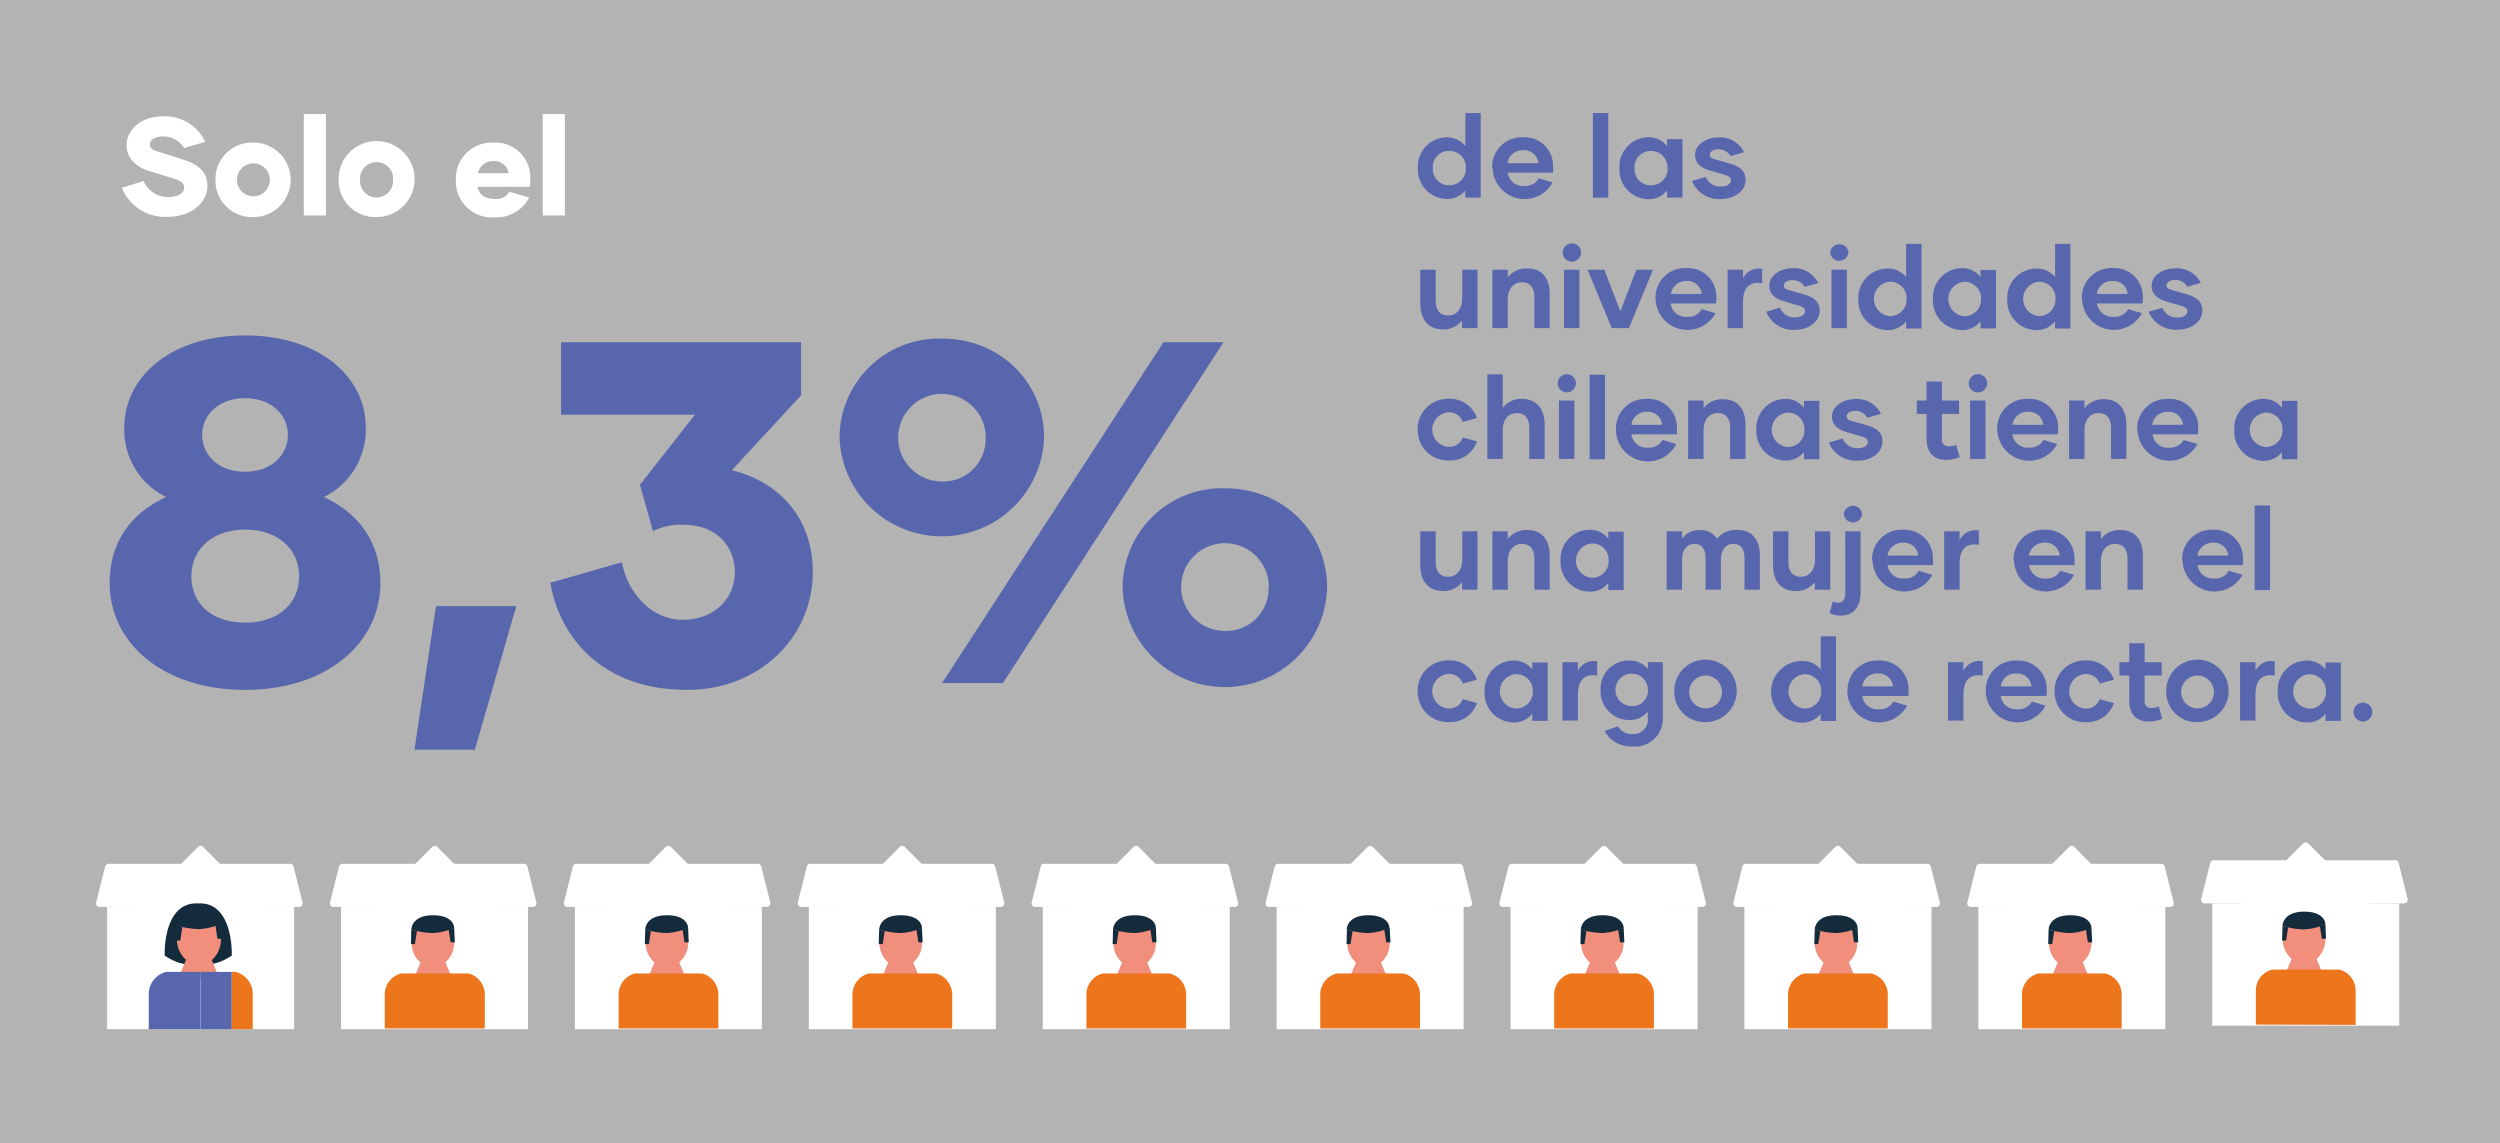 <svg xmlns="http://www.w3.org/2000/svg" viewBox="0 0 324.88 148.59"><rect x="0" y="0" width="324.88" height="148.59" fill="#808080" stroke="none"/><defs><style>.cls-1,.cls-3{fill:#fff;}.cls-1{opacity:0.4;}.cls-2{fill:#5867ad;}.cls-4{fill:#f18f7c;}.cls-5{fill:#ed751c;}.cls-6{fill:#132b3b;}</style></defs><title>Recurso 11</title><g id="Capa_2" data-name="Capa 2"><g id="Capa_1-2" data-name="Capa 1"><rect class="cls-1" x="88.15" y="-88.15" width="148.59" height="324.88" transform="translate(236.73 -88.15) rotate(90)"/><path class="cls-2" d="M192.42,14.69v11h-2v-.93A3,3,0,0,1,188,25.85a3.82,3.82,0,0,1-3.75-4,3.8,3.8,0,0,1,3.75-4A3,3,0,0,1,190.43,19V14.69Zm-1.93,7.14a2.13,2.13,0,0,0-2.16-2.22,2.08,2.08,0,0,0-2.13,2.22,2.1,2.1,0,0,0,2.13,2.25A2.15,2.15,0,0,0,190.49,21.83Z"/><path class="cls-2" d="M193.91,21.84a3.84,3.84,0,0,1,4-4,3.7,3.7,0,0,1,3.91,3.9,4.11,4.11,0,0,1,0,.7h-5.89a2,2,0,0,0,2.2,1.73,2,2,0,0,0,1.85-1l1.78.53a4.14,4.14,0,0,1-7.78-1.85Zm6-.64a1.86,1.86,0,0,0-2-1.68,1.94,1.94,0,0,0-2,1.68Z"/><path class="cls-2" d="M207,14.69h2v11h-2Z"/><path class="cls-2" d="M210.45,21.84a3.8,3.8,0,0,1,3.75-4A3,3,0,0,1,216.64,19v-.91h2v7.59h-2v-.93a3,3,0,0,1-2.44,1.14A3.82,3.82,0,0,1,210.45,21.84Zm6.25,0a2.13,2.13,0,0,0-2.16-2.22,2.09,2.09,0,0,0-2.13,2.22,2.11,2.11,0,0,0,2.13,2.25A2.15,2.15,0,0,0,216.7,21.83Z"/><path class="cls-2" d="M219.88,23.51l1.79-.53a2,2,0,0,0,2,1.26c.76,0,1.26-.36,1.26-.78s-.29-.58-.84-.75l-1.94-.57c-1.08-.31-1.87-.94-1.87-2,0-1.28,1.38-2.28,3-2.28a3.46,3.46,0,0,1,3.36,1.92l-1.75.51a1.81,1.81,0,0,0-1.62-.89c-.62,0-1.08.33-1.08.69s.21.48.63.6l1.89.54c1.14.33,2.13.8,2.13,2.16s-1.35,2.48-3.29,2.48A3.78,3.78,0,0,1,219.88,23.51Z"/><path class="cls-2" d="M192,35.05v7.59h-2v-1a3,3,0,0,1-2.43,1.17c-2,0-3-1.34-3-3.38V35.05h2V39.1c0,1.15.52,1.9,1.62,1.9s1.83-.87,1.83-2.22V35.05Z"/><path class="cls-2" d="M201.39,38.2v4.44h-2V38.57c0-1.15-.53-1.89-1.62-1.89s-1.83.87-1.83,2.21v3.75h-2V35.05h2v1a3,3,0,0,1,2.45-1.17C200.38,34.84,201.39,36.17,201.39,38.2Z"/><path class="cls-2" d="M203.08,32.81A1.19,1.19,0,1,1,204.27,34,1.17,1.17,0,0,1,203.08,32.81Zm.17,2.24h2v7.59h-2Z"/><path class="cls-2" d="M214.81,35.05l-3.13,7.59h-2.23l-3.14-7.59h2.17l2.09,5.4,2.08-5.4Z"/><path class="cls-2" d="M215.13,38.84a3.84,3.84,0,0,1,4-4,3.7,3.7,0,0,1,3.91,3.9,3.3,3.3,0,0,1-.05.7h-5.89a2,2,0,0,0,2.2,1.73,2,2,0,0,0,1.85-1l1.78.53a4.14,4.14,0,0,1-7.78-1.85Zm6-.64a1.85,1.85,0,0,0-2-1.68,2,2,0,0,0-2,1.68Z"/><path class="cls-2" d="M229,34.94V36.8c-1.62-.25-2.5.5-2.5,2.54v3.3h-2V35.05h2v1.12A2.29,2.29,0,0,1,229,34.94Z"/><path class="cls-2" d="M229.53,40.51l1.78-.53a2,2,0,0,0,2,1.26c.77,0,1.26-.36,1.26-.78s-.28-.58-.84-.75l-1.93-.57c-1.08-.31-1.88-.94-1.88-2,0-1.28,1.38-2.28,3-2.28a3.47,3.47,0,0,1,3.36,1.92l-1.76.51a1.8,1.8,0,0,0-1.62-.89c-.61,0-1.08.33-1.08.69s.21.48.63.6l1.89.54c1.14.33,2.13.8,2.13,2.16s-1.35,2.48-3.28,2.48A3.76,3.76,0,0,1,229.53,40.51Z"/><path class="cls-2" d="M237.84,32.81a1.19,1.19,0,0,1,2.37,0,1.19,1.19,0,0,1-2.37,0Zm.16,2.24h2v7.59h-2Z"/><path class="cls-2" d="M249.7,31.69v11h-2v-.93a3,3,0,0,1-2.45,1.14,3.82,3.82,0,0,1-3.75-4,3.8,3.8,0,0,1,3.75-4A3,3,0,0,1,247.71,36V31.69Zm-1.93,7.14a2.13,2.13,0,0,0-2.16-2.22,2.24,2.24,0,0,0,0,4.47A2.15,2.15,0,0,0,247.77,38.83Z"/><path class="cls-2" d="M251.19,38.84a3.8,3.8,0,0,1,3.75-4A3,3,0,0,1,257.38,36v-.91h2v7.59h-2v-.93a3,3,0,0,1-2.44,1.14A3.82,3.82,0,0,1,251.19,38.84Zm6.25,0a2.13,2.13,0,0,0-2.16-2.22,2.24,2.24,0,0,0,0,4.47A2.15,2.15,0,0,0,257.44,38.83Z"/><path class="cls-2" d="M269.05,31.69v11h-2v-.93a3,3,0,0,1-2.45,1.14,3.82,3.82,0,0,1-3.75-4,3.8,3.8,0,0,1,3.75-4A3,3,0,0,1,267.06,36V31.69Zm-1.93,7.14A2.13,2.13,0,0,0,265,36.61a2.24,2.24,0,0,0,0,4.47A2.15,2.15,0,0,0,267.12,38.83Z"/><path class="cls-2" d="M270.54,38.84a3.84,3.84,0,0,1,4-4,3.7,3.7,0,0,1,3.92,3.9,3.3,3.3,0,0,1-.05.7h-5.89a2,2,0,0,0,2.2,1.73,2,2,0,0,0,1.85-1l1.78.53a4.14,4.14,0,0,1-7.78-1.85Zm5.95-.64a1.86,1.86,0,0,0-2-1.68,1.94,1.94,0,0,0-2,1.68Z"/><path class="cls-2" d="M279.22,40.51,281,40a2,2,0,0,0,2,1.26c.76,0,1.26-.36,1.26-.78s-.29-.58-.84-.75l-1.94-.57c-1.08-.31-1.87-.94-1.87-2,0-1.28,1.38-2.28,3-2.28A3.46,3.46,0,0,1,286,36.76l-1.75.51a1.81,1.81,0,0,0-1.62-.89c-.62,0-1.08.33-1.08.69s.21.48.63.6l1.89.54c1.14.33,2.13.8,2.13,2.16s-1.35,2.48-3.29,2.48A3.78,3.78,0,0,1,279.22,40.51Z"/><path class="cls-2" d="M184.23,55.83a3.91,3.91,0,0,1,4-4,3.7,3.7,0,0,1,3.7,2.49l-1.84.52a1.87,1.87,0,0,0-1.86-1.26,2.25,2.25,0,0,0,0,4.49,1.85,1.85,0,0,0,1.86-1.22l1.84.51a3.66,3.66,0,0,1-3.68,2.48A3.93,3.93,0,0,1,184.23,55.83Z"/><path class="cls-2" d="M200.73,55.2v4.44h-2V55.57c0-1.15-.52-1.89-1.62-1.89s-1.83.87-1.83,2.21v3.75h-2v-11h2V53a3,3,0,0,1,2.45-1.17C199.73,51.84,200.73,53.17,200.73,55.2Z"/><path class="cls-2" d="M202.43,49.81a1.18,1.18,0,0,1,2.36,0,1.18,1.18,0,0,1-2.36,0Zm.16,2.24h2v7.59h-2Z"/><path class="cls-2" d="M206.57,48.69h2v11h-2Z"/><path class="cls-2" d="M210,55.84a3.84,3.84,0,0,1,4-4,3.7,3.7,0,0,1,3.92,3.9,3.3,3.3,0,0,1,0,.7H212a2,2,0,0,0,2.21,1.73,1.94,1.94,0,0,0,1.84-1l1.78.53A4.14,4.14,0,0,1,210,55.84ZM216,55.2a1.86,1.86,0,0,0-2-1.68,1.94,1.94,0,0,0-2,1.68Z"/><path class="cls-2" d="M226.83,55.2v4.44h-2V55.57c0-1.15-.53-1.89-1.62-1.89s-1.83.87-1.83,2.21v3.75h-2V52.05h2v1a3,3,0,0,1,2.44-1.17C225.82,51.84,226.83,53.17,226.83,55.2Z"/><path class="cls-2" d="M228.24,55.84a3.8,3.8,0,0,1,3.75-4A3,3,0,0,1,234.43,53v-.91h2v7.59h-2v-.93A3,3,0,0,1,232,59.85,3.82,3.82,0,0,1,228.24,55.84Zm6.25,0a2.13,2.13,0,0,0-2.16-2.22,2.24,2.24,0,0,0,0,4.47A2.15,2.15,0,0,0,234.49,55.83Z"/><path class="cls-2" d="M237.67,57.51l1.79-.53a2,2,0,0,0,2,1.26c.76,0,1.26-.36,1.26-.78s-.29-.58-.84-.75l-1.94-.57c-1.08-.31-1.87-.94-1.87-2,0-1.28,1.38-2.28,3-2.28a3.46,3.46,0,0,1,3.36,1.92l-1.75.51a1.81,1.81,0,0,0-1.62-.89c-.62,0-1.08.33-1.08.69s.21.48.63.6l1.89.54c1.14.33,2.13.8,2.13,2.16s-1.35,2.48-3.29,2.48A3.78,3.78,0,0,1,237.67,57.51Z"/><path class="cls-2" d="M254.67,59.4a4.55,4.55,0,0,1-1.77.36c-1.74,0-2.54-1.08-2.54-2.72V53.79h-1.27V52.05h1.27V49.59h2v2.46h2.22v1.74h-2.22V57a.84.84,0,0,0,.93,1,1.86,1.86,0,0,0,.9-.21Z"/><path class="cls-2" d="M255.85,49.81A1.19,1.19,0,1,1,257,51,1.17,1.17,0,0,1,255.85,49.81Zm.17,2.24h2v7.59h-2Z"/><path class="cls-2" d="M259.53,55.84a3.84,3.84,0,0,1,4-4,3.7,3.7,0,0,1,3.92,3.9,3.3,3.3,0,0,1-.05.7h-5.89a2,2,0,0,0,2.2,1.73,2,2,0,0,0,1.85-1l1.78.53a4.14,4.14,0,0,1-7.78-1.85Zm6-.64a1.86,1.86,0,0,0-2-1.68,1.94,1.94,0,0,0-2,1.68Z"/><path class="cls-2" d="M276.33,55.2v4.44h-2V55.57c0-1.15-.53-1.89-1.62-1.89s-1.83.87-1.83,2.21v3.75h-2V52.05h2v1a3,3,0,0,1,2.44-1.17C275.32,51.84,276.33,53.17,276.33,55.2Z"/><path class="cls-2" d="M277.74,55.84a3.84,3.84,0,0,1,4-4,3.7,3.7,0,0,1,3.92,3.9,3.3,3.3,0,0,1-.05.7h-5.89a2,2,0,0,0,2.2,1.73,2,2,0,0,0,1.85-1l1.78.53a4.14,4.14,0,0,1-7.78-1.85Zm5.95-.64a1.86,1.86,0,0,0-2-1.68,1.94,1.94,0,0,0-2,1.68Z"/><path class="cls-2" d="M290.35,55.84a3.8,3.8,0,0,1,3.75-4A3,3,0,0,1,296.55,53v-.91h2v7.59h-2v-.93a3,3,0,0,1-2.45,1.14A3.82,3.82,0,0,1,290.35,55.84Zm6.26,0a2.13,2.13,0,0,0-2.16-2.22,2.24,2.24,0,0,0,0,4.47A2.15,2.15,0,0,0,296.61,55.83Z"/><path class="cls-2" d="M192,69.05v7.59h-2v-1a3,3,0,0,1-2.43,1.17c-2,0-3-1.34-3-3.38V69.05h2v4c0,1.15.52,1.9,1.62,1.9s1.83-.87,1.83-2.22V69.05Z"/><path class="cls-2" d="M201.39,72.2v4.44h-2V72.57c0-1.15-.53-1.89-1.62-1.89s-1.83.87-1.83,2.21v3.75h-2V69.05h2v1a3,3,0,0,1,2.45-1.17C200.38,68.84,201.39,70.17,201.39,72.2Z"/><path class="cls-2" d="M202.8,72.84a3.8,3.8,0,0,1,3.75-4A3,3,0,0,1,209,70v-.91h2v7.59h-2v-.93a3,3,0,0,1-2.44,1.14A3.82,3.82,0,0,1,202.8,72.84Zm6.25,0a2.13,2.13,0,0,0-2.16-2.22,2.24,2.24,0,0,0,0,4.47A2.15,2.15,0,0,0,209.05,72.83Z"/><path class="cls-2" d="M228.7,72.12v4.52h-2v-4.1c0-1.14-.42-1.86-1.45-1.86s-1.61.8-1.61,2.09v3.87h-2v-4.1c0-1.12-.41-1.86-1.43-1.86s-1.63.81-1.63,2.15v3.81h-2V69.05h2V70a2.73,2.73,0,0,1,2.25-1.11A2.55,2.55,0,0,1,223.14,70a3.15,3.15,0,0,1,2.56-1.14C227.52,68.84,228.7,70,228.7,72.12Z"/><path class="cls-2" d="M237.84,69.05v7.59h-2v-1a3,3,0,0,1-2.43,1.17c-2,0-3-1.34-3-3.38V69.05h2v4c0,1.15.52,1.9,1.62,1.9s1.83-.87,1.83-2.22V69.05Z"/><path class="cls-2" d="M239.79,69.05h2v7.83c0,1.9-.81,3.12-2.63,3.12a3.65,3.65,0,0,1-1.42-.33l.45-1.53a1.58,1.58,0,0,0,.67.18c.65,0,.95-.51.95-1.28Zm-.18-2.24a1.19,1.19,0,0,1,2.37,0,1.19,1.19,0,0,1-2.37,0Z"/><path class="cls-2" d="M243.28,72.84a3.84,3.84,0,0,1,4-4,3.7,3.7,0,0,1,3.91,3.9,4.11,4.11,0,0,1,0,.7h-5.9a2,2,0,0,0,2.21,1.73,1.93,1.93,0,0,0,1.84-1l1.79.53a4.15,4.15,0,0,1-7.79-1.85Zm6-.64a1.86,1.86,0,0,0-2-1.68,2,2,0,0,0-2,1.68Z"/><path class="cls-2" d="M257.16,68.94V70.8c-1.62-.25-2.51.5-2.51,2.54v3.3h-2V69.05h2v1.12A2.3,2.3,0,0,1,257.16,68.94Z"/><path class="cls-2" d="M261.67,72.84a3.84,3.84,0,0,1,4-4,3.7,3.7,0,0,1,3.91,3.9,4.11,4.11,0,0,1,0,.7h-5.9a2,2,0,0,0,2.21,1.73,1.93,1.93,0,0,0,1.84-1l1.79.53a4.15,4.15,0,0,1-7.79-1.85Zm6-.64a1.86,1.86,0,0,0-2-1.68,2,2,0,0,0-2,1.68Z"/><path class="cls-2" d="M278.47,72.2v4.44h-2V72.57c0-1.15-.52-1.89-1.62-1.89s-1.83.87-1.83,2.21v3.75h-2V69.05h2v1a3,3,0,0,1,2.45-1.17C277.47,68.84,278.47,70.17,278.47,72.2Z"/><path class="cls-2" d="M283.57,72.84a3.84,3.84,0,0,1,4-4,3.7,3.7,0,0,1,3.91,3.9,4.11,4.11,0,0,1,0,.7h-5.9a2,2,0,0,0,2.21,1.73,1.93,1.93,0,0,0,1.84-1l1.79.53a4.15,4.15,0,0,1-7.79-1.85Zm6-.64a1.86,1.86,0,0,0-2-1.68,2,2,0,0,0-2,1.68Z"/><path class="cls-2" d="M293,65.69h2v11h-2Z"/><path class="cls-2" d="M184.23,89.83a3.91,3.91,0,0,1,4-4,3.7,3.7,0,0,1,3.7,2.49l-1.84.52a1.87,1.87,0,0,0-1.86-1.26,2.25,2.25,0,0,0,0,4.49,1.85,1.85,0,0,0,1.86-1.22l1.84.51a3.66,3.66,0,0,1-3.68,2.48A3.93,3.93,0,0,1,184.23,89.83Z"/><path class="cls-2" d="M192.93,89.84a3.8,3.8,0,0,1,3.75-4A3,3,0,0,1,199.12,87v-.91h2v7.59h-2v-.93a3,3,0,0,1-2.44,1.14A3.82,3.82,0,0,1,192.93,89.84Zm6.26,0A2.14,2.14,0,0,0,197,87.61a2.24,2.24,0,0,0,0,4.47A2.16,2.16,0,0,0,199.19,89.83Z"/><path class="cls-2" d="M207.55,85.94V87.8c-1.61-.25-2.5.5-2.5,2.54v3.3h-2V86.05h2v1.12A2.29,2.29,0,0,1,207.55,85.94Z"/><path class="cls-2" d="M216.09,86.05v7.32A3.6,3.6,0,0,1,212.17,97a3.89,3.89,0,0,1-3.65-2l1.72-.61a2.17,2.17,0,0,0,2,1,1.83,1.83,0,0,0,1.89-2v-.92a3,3,0,0,1-2.4,1.1A3.72,3.72,0,0,1,208,89.69a3.64,3.64,0,0,1,3.75-3.85,3,3,0,0,1,2.4,1.09v-.88Zm-1.94,3.64a2.11,2.11,0,1,0-2.1,2.07A2,2,0,0,0,214.15,89.69Z"/><path class="cls-2" d="M217.57,89.84a4.06,4.06,0,1,1,4.07,4A3.94,3.94,0,0,1,217.57,89.84Zm6.2,0a2.13,2.13,0,1,0-2.13,2.21A2.09,2.09,0,0,0,223.77,89.84Z"/><path class="cls-2" d="M238.6,82.69v11h-2v-.93a3,3,0,0,1-2.45,1.14,4,4,0,0,1,0-8A3,3,0,0,1,236.61,87V82.69Zm-1.93,7.14a2.13,2.13,0,0,0-2.16-2.22,2.24,2.24,0,0,0,0,4.47A2.15,2.15,0,0,0,236.67,89.83Z"/><path class="cls-2" d="M240.09,89.84a3.84,3.84,0,0,1,4-4,3.7,3.7,0,0,1,3.92,3.9,3.3,3.3,0,0,1,0,.7H242a2,2,0,0,0,2.2,1.73,2,2,0,0,0,1.85-1l1.78.53a4.14,4.14,0,0,1-7.78-1.85ZM246,89.2a1.86,1.86,0,0,0-2-1.68,1.94,1.94,0,0,0-2,1.68Z"/><path class="cls-2" d="M257.65,85.94V87.8c-1.62-.25-2.5.5-2.5,2.54v3.3h-2V86.05h2v1.12A2.29,2.29,0,0,1,257.65,85.94Z"/><path class="cls-2" d="M258.06,89.84a3.84,3.84,0,0,1,4-4,3.7,3.7,0,0,1,3.92,3.9,3.3,3.3,0,0,1-.05.7H260a2,2,0,0,0,2.2,1.73,2,2,0,0,0,1.85-1l1.78.53a4.14,4.14,0,0,1-7.78-1.85ZM264,89.2a1.86,1.86,0,0,0-2-1.68,1.94,1.94,0,0,0-2,1.68Z"/><path class="cls-2" d="M267,89.83a3.91,3.91,0,0,1,4-4,3.72,3.72,0,0,1,3.71,2.49l-1.85.52A1.87,1.87,0,0,0,271,87.59a2.25,2.25,0,0,0,0,4.49,1.85,1.85,0,0,0,1.86-1.22l1.85.51A3.68,3.68,0,0,1,271,93.85,3.93,3.93,0,0,1,267,89.83Z"/><path class="cls-2" d="M281,93.4a4.55,4.55,0,0,1-1.77.36c-1.74,0-2.53-1.08-2.53-2.72V87.79h-1.28V86.05h1.28V83.59h2v2.46h2.22v1.74h-2.22V91a.84.84,0,0,0,.93,1,1.84,1.84,0,0,0,.9-.21Z"/><path class="cls-2" d="M281.5,89.84a4.06,4.06,0,1,1,4.07,4A3.94,3.94,0,0,1,281.5,89.84Zm6.2,0a2.13,2.13,0,1,0-2.13,2.21A2.09,2.09,0,0,0,287.7,89.84Z"/><path class="cls-2" d="M295.6,85.94V87.8c-1.62-.25-2.5.5-2.5,2.54v3.3h-2V86.05h2v1.12A2.29,2.29,0,0,1,295.6,85.94Z"/><path class="cls-2" d="M296,89.84a3.8,3.8,0,0,1,3.75-4A3,3,0,0,1,302.2,87v-.91h2v7.59h-2v-.93a3,3,0,0,1-2.44,1.14A3.82,3.82,0,0,1,296,89.84Zm6.25,0a2.13,2.13,0,0,0-2.16-2.22,2.24,2.24,0,0,0,0,4.47A2.15,2.15,0,0,0,302.26,89.83Z"/><path class="cls-2" d="M305.85,92.53a1.22,1.22,0,0,1,2.44,0,1.22,1.22,0,1,1-2.44,0Z"/><path class="cls-3" d="M15.83,24.4l2.84-.88a3.39,3.39,0,0,0,3.26,2.08c1.21,0,2-.55,2-1.18s-.4-.9-1.36-1.21l-3.24-1c-1.65-.52-2.89-1.67-2.88-3.33,0-2.07,1.95-3.76,4.67-3.76a5.82,5.82,0,0,1,5.56,3.31l-2.75.81a3.19,3.19,0,0,0-2.78-1.51c-1,0-1.67.47-1.67,1s.3.74.84.9l3.17,1c1.89.59,3.46,1.42,3.46,3.55s-2.05,4-5.17,4A6.08,6.08,0,0,1,15.83,24.4Z"/><path class="cls-3" d="M28,23.37a4.75,4.75,0,0,1,4.93-4.84,4.84,4.84,0,1,1,0,9.68A4.75,4.75,0,0,1,28,23.37Zm7.07,0a2.14,2.14,0,1,0-4.28,0,2.14,2.14,0,1,0,4.28,0Z"/><path class="cls-3" d="M39.48,14.82h2.88V28H39.48Z"/><path class="cls-3" d="M44,23.37a4.94,4.94,0,1,1,4.93,4.84A4.75,4.75,0,0,1,44,23.37Zm7.08,0a2.15,2.15,0,1,0-4.29,0,2.15,2.15,0,1,0,4.29,0Z"/><path class="cls-3" d="M59.24,23.39a4.67,4.67,0,0,1,4.86-4.86,4.53,4.53,0,0,1,4.81,4.75,6.11,6.11,0,0,1-.07,1H62.05c.18.86.81,1.58,2.29,1.58a1.91,1.91,0,0,0,1.84-.94l2.59.76a4.83,4.83,0,0,1-4.49,2.57A4.7,4.7,0,0,1,59.24,23.39Zm6.86-.88a1.87,1.87,0,0,0-2-1.57,2,2,0,0,0-2,1.57Z"/><path class="cls-3" d="M70.53,14.82h2.88V28H70.53Z"/><path class="cls-2" d="M49.43,75.79c0,7.72-6.89,13.86-17.59,13.86S14.25,83.51,14.25,75.79c0-5.37,2.78-9.11,7.34-11.2a9.75,9.75,0,0,1-5.44-9.05c0-6.51,6-11.95,15.69-11.95S47.53,49,47.53,55.54a9.75,9.75,0,0,1-5.44,9.05C46.59,66.68,49.43,70.42,49.43,75.79Zm-10.56-.88c0-3.42-2.6-6.08-7-6.08s-7,2.66-7,6.08,2.53,6,7,6S38.87,78.26,38.87,74.91ZM26.27,56.49c0,2.53,2,4.81,5.57,4.81s5.57-2.28,5.57-4.81-2.09-4.74-5.57-4.74S26.27,54,26.27,56.49Z"/><path class="cls-2" d="M56.65,78.77H67.09L61.71,97.43H53.86Z"/><path class="cls-2" d="M105.62,74.34c0,8.54-7,15.31-16.32,15.31-11.27,0-16.65-7.09-17.78-13.92l9.3-2.66c.69,3.86,3.79,7.47,7.84,7.47,4.43,0,6.84-3,6.84-6.2s-2.28-6.14-6.65-6.14a8.19,8.19,0,0,0-4,.82L83.16,63l7.15-9.11H72.91V44.47H104.1v6.9l-9,9.74C101.13,62.57,105.62,67.19,105.62,74.34Z"/><path class="cls-2" d="M109.1,56.94A12.93,12.93,0,0,1,122.39,44c7.53,0,13.29,5.63,13.29,12.91a13.3,13.3,0,0,1-26.58,0Zm19,0a5.69,5.69,0,1,0-5.69,5.63A5.5,5.5,0,0,0,128.08,56.94Zm23.1-12.47H159l-28.67,44.3h-7.91Zm-5.31,31.89a12.93,12.93,0,0,1,13.28-12.91c7.53,0,13.29,5.64,13.29,12.91a13.29,13.29,0,0,1-26.57,0Zm19,0a5.7,5.7,0,1,0-5.7,5.63A5.51,5.51,0,0,0,164.85,76.36Z"/><path class="cls-3" d="M44.14,117.86h-.8a.46.46,0,0,1-.37-.18.44.44,0,0,1-.08-.4l1.16-4.67a.48.48,0,0,1,.46-.36H68.08a.48.48,0,0,1,.46.36l1.16,4.67a.44.44,0,0,1-.08.4.46.46,0,0,1-.37.18Z"/><path class="cls-3" d="M68.62,117.86v15.89H44.32V117.86H48a.94.94,0,0,0,.66-.27l1.78-1.79,4-4,1.73-1.74a.47.47,0,0,1,.66,0l1.73,1.74,4,4,1.78,1.79a.94.94,0,0,0,.66.27Z"/><path class="cls-4" d="M53.67,127.39l.92-2.19a.15.15,0,0,0,0-.17,3.25,3.25,0,0,1-1.09-2.34s-.24-3.14,2.76-3.14h0c3,0,2.76,3.14,2.76,3.14A3.29,3.29,0,0,1,57.93,125a.15.15,0,0,0,0,.17l.92,2.19Z"/><path class="cls-5" d="M63,133.65v-4.5a2.83,2.83,0,0,0-2.14-2.65H52.13A2.83,2.83,0,0,0,50,129.15v4.5Z"/><path class="cls-6" d="M53.45,120.79a10.38,10.38,0,0,0,2.79.46,7.36,7.36,0,0,0,2.78-.69s0-1.63-2.78-1.62S53.45,120.79,53.45,120.79Z"/><polygon class="cls-6" points="53.92 122.68 53.4 122.69 53.45 120.79 54.18 120.99 53.92 122.68"/><polygon class="cls-6" points="58.56 122.45 59.11 122.46 59.02 120.56 58.29 120.75 58.56 122.45"/><path class="cls-3" d="M13.75,117.86h-.81a.43.43,0,0,1-.36-.18.48.48,0,0,1-.09-.4l1.17-4.67a.47.47,0,0,1,.45-.36H37.69a.47.47,0,0,1,.45.36l1.17,4.67a.48.48,0,0,1-.09.4.44.44,0,0,1-.36.18Z"/><path class="cls-3" d="M38.23,117.86v15.89H13.92V117.86h3.63a1,1,0,0,0,.67-.27L20,115.8l4-4,1.73-1.74a.48.48,0,0,1,.67,0l1.73,1.74,4,4,1.78,1.79a1,1,0,0,0,.67.27Z"/><path class="cls-6" d="M25.78,117.4h-.05c-4.62-.21-4.33,6.78-4.33,6.78a7.55,7.55,0,0,0,1.74.89,13.46,13.46,0,0,0,2.62.49,13.48,13.48,0,0,0,2.61-.49,7.79,7.79,0,0,0,1.75-.89S30.4,117.19,25.78,117.4Z"/><path class="cls-4" d="M23.17,127.14l.95-2.28a.15.15,0,0,0,0-.18A3.42,3.42,0,0,1,23,122.24S22.7,119,25.83,119h0c3.13,0,2.87,3.27,2.87,3.27a3.42,3.42,0,0,1-1.13,2.44.15.15,0,0,0,0,.18l.95,2.28Z"/><path class="cls-2" d="M24.84,126.3H21.57a3,3,0,0,0-2.24,2.76v4.69H26V126.3Z"/><polygon class="cls-2" points="30.12 126.3 27.34 126.3 26.03 126.3 26.03 133.75 30.12 133.75 30.12 126.3"/><path class="cls-5" d="M32.84,129.06a2.94,2.94,0,0,0-2.23-2.76h-.49v7.45h2.72Z"/><path class="cls-6" d="M22.94,120.26a10.81,10.81,0,0,0,2.91.48,7.67,7.67,0,0,0,2.9-.72s-1.74-1.88-2.9-1.69S22.94,120.26,22.94,120.26Z"/><polygon class="cls-6" points="23.43 122.23 22.89 122.24 22.94 120.26 23.7 120.47 23.43 122.23"/><polygon class="cls-6" points="28.26 121.99 28.84 122 28.75 120.02 27.99 120.23 28.26 121.99"/><path class="cls-3" d="M74.54,117.86h-.8a.45.45,0,0,1-.37-.18.48.48,0,0,1-.09-.4l1.17-4.67a.47.47,0,0,1,.45-.36H98.48a.47.47,0,0,1,.45.36l1.17,4.67a.48.48,0,0,1-.09.4.43.43,0,0,1-.36.18Z"/><path class="cls-3" d="M99,117.86v15.89H74.71V117.86h3.64a1,1,0,0,0,.66-.27l1.78-1.79,4-4,1.72-1.74a.48.48,0,0,1,.67,0l1.73,1.74,4,4,1.78,1.79a1,1,0,0,0,.67.27Z"/><path class="cls-4" d="M84.06,127.39,85,125.2a.14.14,0,0,0,0-.17,3.29,3.29,0,0,1-1.09-2.34s-.24-3.14,2.76-3.14h0c3,0,2.76,3.14,2.76,3.14A3.25,3.25,0,0,1,88.32,125a.15.15,0,0,0,0,.17l.91,2.19Z"/><path class="cls-5" d="M93.35,133.65v-4.5a2.83,2.83,0,0,0-2.14-2.65H82.53a2.83,2.83,0,0,0-2.14,2.65v4.5Z"/><path class="cls-6" d="M83.85,120.79a10.36,10.36,0,0,0,2.78.46,7.37,7.37,0,0,0,2.79-.69s0-1.63-2.79-1.62S83.85,120.79,83.85,120.79Z"/><polygon class="cls-6" points="84.32 122.68 83.8 122.69 83.85 120.79 84.58 120.99 84.32 122.68"/><polygon class="cls-6" points="88.95 122.45 89.5 122.46 89.42 120.56 88.69 120.75 88.95 122.45"/><path class="cls-3" d="M104.93,117.86h-.8a.46.46,0,0,1-.37-.18.44.44,0,0,1-.08-.4l1.17-4.67a.46.46,0,0,1,.45-.36h23.57a.47.47,0,0,1,.46.36l1.17,4.67a.48.48,0,0,1-.09.4.45.45,0,0,1-.37.18Z"/><path class="cls-3" d="M129.41,117.86v15.89h-24.3V117.86h3.63a1,1,0,0,0,.67-.27l1.78-1.79,4-4,1.73-1.74a.47.47,0,0,1,.66,0l1.73,1.74,4,4,1.78,1.79a.94.94,0,0,0,.66.27Z"/><path class="cls-4" d="M114.46,127.39l.92-2.19a.15.15,0,0,0,0-.17,3.25,3.25,0,0,1-1.09-2.34s-.24-3.14,2.76-3.14h0c3,0,2.76,3.14,2.76,3.14a3.29,3.29,0,0,1-1.09,2.34.15.15,0,0,0,0,.17l.92,2.19Z"/><path class="cls-5" d="M123.74,133.65v-4.5a2.83,2.83,0,0,0-2.14-2.65h-8.68a2.83,2.83,0,0,0-2.14,2.65v4.5Z"/><path class="cls-6" d="M114.25,120.79a10.26,10.26,0,0,0,2.78.46,7.29,7.29,0,0,0,2.78-.69s0-1.63-2.78-1.62S114.25,120.79,114.25,120.79Z"/><polygon class="cls-6" points="114.71 122.68 114.19 122.69 114.25 120.79 114.97 120.99 114.71 122.68"/><polygon class="cls-6" points="119.35 122.45 119.9 122.46 119.81 120.56 119.08 120.75 119.35 122.45"/><path class="cls-3" d="M135.33,117.86h-.8a.45.45,0,0,1-.37-.18.48.48,0,0,1-.09-.4l1.17-4.67a.47.47,0,0,1,.45-.36h23.58a.47.47,0,0,1,.45.36l1.17,4.67a.47.47,0,0,1-.08.4.46.46,0,0,1-.37.18Z"/><path class="cls-3" d="M159.81,117.86v15.89h-24.3V117.86h3.63a.94.94,0,0,0,.66-.27l1.78-1.79,4-4,1.73-1.74a.47.47,0,0,1,.66,0l1.73,1.74,4,4,1.78,1.79a1,1,0,0,0,.67.27Z"/><path class="cls-4" d="M144.86,127.39l.91-2.19a.14.14,0,0,0,0-.17,3.29,3.29,0,0,1-1.08-2.34s-.25-3.14,2.76-3.14h0c3,0,2.76,3.14,2.76,3.14a3.29,3.29,0,0,1-1.08,2.34.14.14,0,0,0,0,.17l.91,2.19Z"/><path class="cls-5" d="M154.14,133.65v-4.5A2.83,2.83,0,0,0,152,126.5h-8.68a2.83,2.83,0,0,0-2.14,2.65v4.5Z"/><path class="cls-6" d="M144.64,120.79a10.38,10.38,0,0,0,2.79.46,7.36,7.36,0,0,0,2.78-.69s0-1.63-2.78-1.62S144.64,120.79,144.64,120.79Z"/><polygon class="cls-6" points="145.11 122.68 144.59 122.69 144.64 120.79 145.37 120.99 145.11 122.68"/><polygon class="cls-6" points="149.74 122.45 150.29 122.46 150.21 120.56 149.48 120.75 149.74 122.45"/><path class="cls-3" d="M196.12,117.86h-.8a.45.45,0,0,1-.37-.18.48.48,0,0,1-.09-.4l1.17-4.67a.47.47,0,0,1,.46-.36h23.57a.46.46,0,0,1,.45.36l1.17,4.67a.44.44,0,0,1-.08.4.46.46,0,0,1-.37.18Z"/><path class="cls-3" d="M220.6,117.86v15.89H196.3V117.86h3.63a.94.94,0,0,0,.66-.27l1.78-1.79,4-4,1.73-1.74a.47.47,0,0,1,.66,0l1.73,1.74,4,4,1.79,1.79a.94.94,0,0,0,.66.27Z"/><path class="cls-4" d="M205.65,127.39l.91-2.19a.15.15,0,0,0,0-.17,3.25,3.25,0,0,1-1.09-2.34s-.25-3.14,2.76-3.14h0c3,0,2.76,3.14,2.76,3.14a3.29,3.29,0,0,1-1.09,2.34.14.14,0,0,0,0,.17l.92,2.19Z"/><path class="cls-5" d="M214.93,133.65v-4.5a2.83,2.83,0,0,0-2.14-2.65h-8.68a2.83,2.83,0,0,0-2.14,2.65v4.5Z"/><path class="cls-6" d="M205.43,120.79a10.38,10.38,0,0,0,2.79.46,7.36,7.36,0,0,0,2.78-.69s0-1.63-2.78-1.62S205.43,120.79,205.43,120.79Z"/><polygon class="cls-6" points="205.9 122.68 205.38 122.69 205.43 120.79 206.16 120.99 205.9 122.68"/><polygon class="cls-6" points="210.53 122.45 211.09 122.46 211 120.56 210.27 120.75 210.53 122.45"/><path class="cls-3" d="M165.73,117.86h-.81a.46.46,0,0,1-.37-.18.47.47,0,0,1-.08-.4l1.17-4.67a.47.47,0,0,1,.45-.36h23.58a.47.47,0,0,1,.45.36l1.17,4.67a.48.48,0,0,1-.09.4.45.45,0,0,1-.37.18Z"/><path class="cls-3" d="M190.2,117.86v15.89H165.9V117.86h3.63a1,1,0,0,0,.67-.27L172,115.8l4-4,1.73-1.74a.47.47,0,0,1,.66,0l1.73,1.74,4,4,1.78,1.79a1,1,0,0,0,.66.27Z"/><path class="cls-4" d="M175.25,127.39l.92-2.19a.15.15,0,0,0,0-.17,3.29,3.29,0,0,1-1.09-2.34s-.24-3.14,2.76-3.14h0c3,0,2.76,3.14,2.76,3.14a3.25,3.25,0,0,1-1.09,2.34.15.15,0,0,0,0,.17l.92,2.19Z"/><path class="cls-5" d="M184.53,133.65v-4.5a2.83,2.83,0,0,0-2.14-2.65h-8.68a2.83,2.83,0,0,0-2.14,2.65v4.5Z"/><path class="cls-6" d="M175,120.79a10.26,10.26,0,0,0,2.78.46,7.29,7.29,0,0,0,2.78-.69s0-1.63-2.78-1.62S175,120.79,175,120.79Z"/><polygon class="cls-6" points="175.5 122.68 174.98 122.69 175.04 120.79 175.77 120.99 175.5 122.68"/><polygon class="cls-6" points="180.14 122.45 180.69 122.46 180.6 120.56 179.88 120.75 180.14 122.45"/><path class="cls-3" d="M226.52,117.86h-.81a.43.43,0,0,1-.36-.18.48.48,0,0,1-.09-.4l1.17-4.67a.47.47,0,0,1,.45-.36h23.58a.47.47,0,0,1,.45.36l1.17,4.67a.48.48,0,0,1-.09.4.45.45,0,0,1-.37.18Z"/><path class="cls-3" d="M251,117.86v15.89H226.69V117.86h3.63a1,1,0,0,0,.67-.27l1.78-1.79,4-4,1.73-1.74a.48.48,0,0,1,.67,0l1.73,1.74,4,4,1.78,1.79a1,1,0,0,0,.66.27Z"/><path class="cls-4" d="M236,127.39l.92-2.19a.15.15,0,0,0,0-.17,3.29,3.29,0,0,1-1.09-2.34s-.24-3.14,2.76-3.14h0c3,0,2.76,3.14,2.76,3.14A3.25,3.25,0,0,1,240.3,125a.15.15,0,0,0,0,.17l.92,2.19Z"/><path class="cls-5" d="M245.32,133.65v-4.5a2.83,2.83,0,0,0-2.14-2.65h-8.67a2.83,2.83,0,0,0-2.15,2.65v4.5Z"/><path class="cls-6" d="M235.83,120.79a10.36,10.36,0,0,0,2.78.46,7.37,7.37,0,0,0,2.79-.69s0-1.63-2.79-1.62S235.83,120.79,235.83,120.79Z"/><polygon class="cls-6" points="236.29 122.68 235.77 122.69 235.83 120.79 236.56 120.99 236.29 122.68"/><polygon class="cls-6" points="240.93 122.45 241.48 122.46 241.4 120.56 240.67 120.75 240.93 122.45"/><path class="cls-3" d="M256.91,117.86h-.8a.46.46,0,0,1-.37-.18.44.44,0,0,1-.08-.4l1.16-4.67a.48.48,0,0,1,.46-.36h23.57a.48.48,0,0,1,.46.36l1.16,4.67a.44.44,0,0,1-.08.4.46.46,0,0,1-.37.18Z"/><path class="cls-3" d="M281.39,117.86v15.89h-24.3V117.86h3.63a.94.94,0,0,0,.66-.27l1.78-1.79,4-4,1.73-1.74a.47.47,0,0,1,.66,0l1.73,1.74,4,4,1.78,1.79a.94.94,0,0,0,.66.27Z"/><path class="cls-4" d="M266.44,127.39l.92-2.19a.15.15,0,0,0,0-.17,3.25,3.25,0,0,1-1.09-2.34s-.25-3.14,2.76-3.14h0c3,0,2.76,3.14,2.76,3.14A3.29,3.29,0,0,1,270.7,125a.14.14,0,0,0,0,.17l.92,2.19Z"/><path class="cls-5" d="M275.72,133.65v-4.5a2.83,2.83,0,0,0-2.14-2.65H264.9a2.83,2.83,0,0,0-2.14,2.65v4.5Z"/><path class="cls-6" d="M266.22,120.79a10.38,10.38,0,0,0,2.79.46,7.36,7.36,0,0,0,2.78-.69s0-1.63-2.78-1.62S266.22,120.79,266.22,120.79Z"/><polygon class="cls-6" points="266.69 122.68 266.17 122.69 266.22 120.79 266.95 120.99 266.69 122.68"/><polygon class="cls-6" points="271.32 122.45 271.88 122.46 271.79 120.56 271.06 120.75 271.32 122.45"/><path class="cls-3" d="M287.31,117.4h-.81a.47.47,0,0,1-.36-.18.48.48,0,0,1-.09-.4l1.17-4.68a.46.46,0,0,1,.45-.35h23.58a.46.46,0,0,1,.45.35l1.17,4.68a.48.48,0,0,1-.09.4.47.47,0,0,1-.36.18Z"/><path class="cls-3" d="M311.79,117.4v15.89H287.48V117.4h3.64a.94.94,0,0,0,.66-.28l1.78-1.79,4-4,1.73-1.73a.47.47,0,0,1,.67,0l1.73,1.73,4,4,1.78,1.79a1,1,0,0,0,.67.28Z"/><path class="cls-4" d="M296.83,126.92l.92-2.19a.14.14,0,0,0,0-.17,3.29,3.29,0,0,1-1.09-2.34s-.24-3.13,2.76-3.13h0c3,0,2.76,3.13,2.76,3.13a3.25,3.25,0,0,1-1.09,2.34.17.17,0,0,0,0,.17l.92,2.19Z"/><path class="cls-5" d="M306.12,133.19v-4.51A2.81,2.81,0,0,0,304,126H295.3a2.81,2.81,0,0,0-2.15,2.64v4.51Z"/><path class="cls-6" d="M296.62,120.32a10.36,10.36,0,0,0,2.78.46,7.37,7.37,0,0,0,2.79-.69s0-1.63-2.79-1.62S296.62,120.32,296.62,120.32Z"/><polygon class="cls-6" points="297.08 122.22 296.56 122.22 296.62 120.32 297.35 120.52 297.08 122.22"/><polygon class="cls-6" points="301.72 121.98 302.27 121.99 302.19 120.09 301.46 120.29 301.72 121.98"/></g></g></svg>
